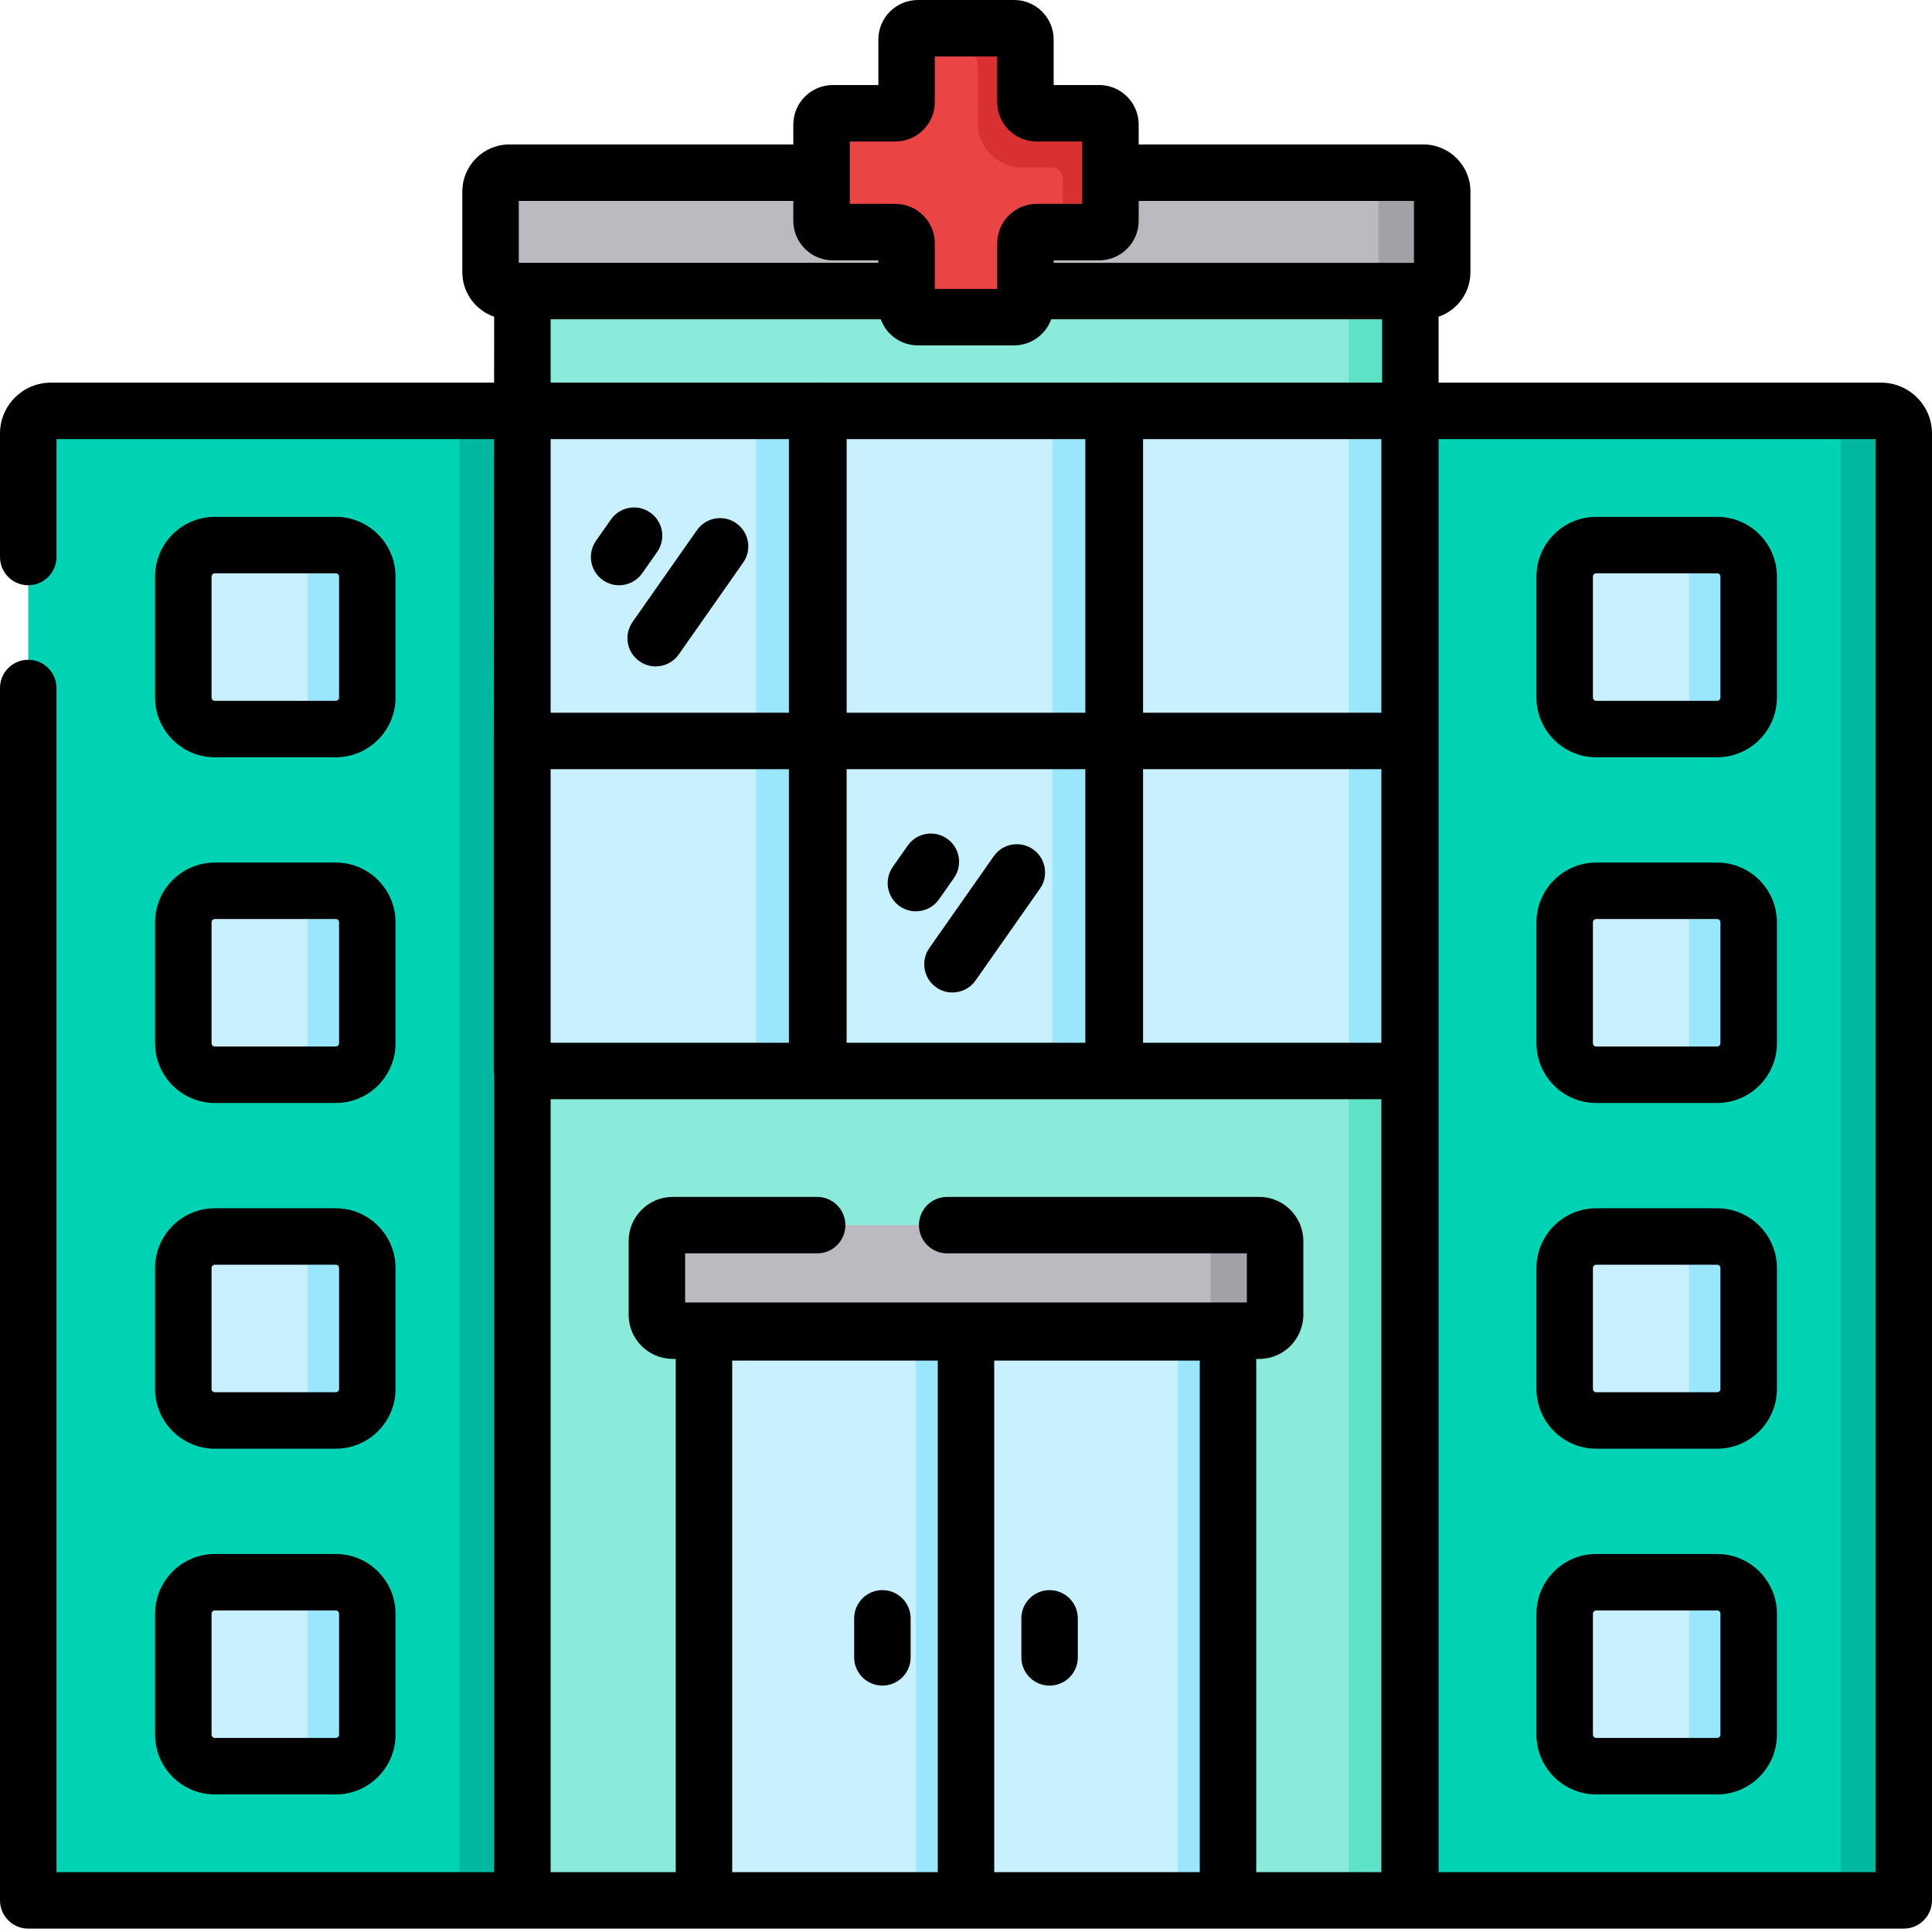 <svg height="1000" viewBox="0 0 512 512" width="1000" xmlns="http://www.w3.org/2000/svg"><path d="m138.441 503.617h-130.957v-388.734c0-3.309 2.68-5.992 5.992-5.992h124.965zm0 0" fill="#00d3b4"/><path d="m504.516 503.617h-130.957v-394.727h124.965c3.312 0 5.992 2.684 5.992 5.992zm0 0" fill="#00d3b4"/><path d="m504.516 503.617h-16.711v-394.727h10.719c3.312 0 5.992 2.684 5.992 5.992zm0 0" fill="#00b7a0"/><path d="m121.73 108.891h16.711v394.727h-16.711zm0 0" fill="#00b7a0"/><path d="m377.211 45.762h-242.219c-2.758 0-4.988 2.234-4.988 4.988v21.395c0 2.754 2.23 4.988 4.988 4.988h242.219c2.754 0 4.988-2.234 4.988-4.988v-21.395c0-2.754-2.234-4.988-4.988-4.988zm0 0" fill="#babac0"/><path d="m382.199 50.75v21.398c0 2.754-2.234 4.988-4.988 4.988h-16.891c2.762 0 4.988-2.234 4.988-4.988v-21.398c0-2.754-2.227-4.988-4.988-4.988h16.891c2.754 0 4.988 2.234 4.988 4.988zm0 0" fill="#a1a1a7"/><path d="m138.441 77.133h235.32v426.484h-235.32zm0 0" fill="#8bebdb"/><path d="m357.457 77.133h16.305v426.484h-16.305zm0 0" fill="#5ee2c5"/><path d="m186.559 353.094h69.438v150.523h-69.438zm0 0" fill="#c9f0ff"/><path d="m255.996 353.094h69.441v150.523h-69.441zm0 0" fill="#c9f0ff"/><path d="m312.152 353.094h13.285v150.523h-13.285zm0 0" fill="#9ae7fd"/><path d="m242.715 353.094h13.281v150.523h-13.281zm0 0" fill="#9ae7fd"/><path d="m333.707 352.648h-155.418c-2.324 0-4.207-1.883-4.207-4.207v-19.562c0-2.324 1.883-4.207 4.207-4.207h155.418c2.324 0 4.207 1.883 4.207 4.207v19.562c0 2.324-1.883 4.207-4.207 4.207zm0 0" fill="#babac0"/><path d="m337.918 328.879v19.566c0 2.32-1.887 4.207-4.207 4.207h-17.137c2.324 0 4.207-1.887 4.207-4.207v-19.566c0-2.324-1.883-4.207-4.207-4.207h17.137c2.32 0 4.207 1.883 4.207 4.207zm0 0" fill="#a1a1a7"/><path d="m138.34 108.891v174.941h78.219v-174.941zm0 0" fill="#c9f0ff"/><path d="m216.891 108.891v174.941h78.219v-174.941zm0 0" fill="#c9f0ff"/><path d="m295.441 108.891v174.941h78.219v-174.941zm0 0" fill="#c9f0ff"/><path d="m278.906 108.891v174.941h16.203v-174.941zm0 0" fill="#9ae7fd"/><path d="m200.355 108.891v174.941h16.203v-174.941zm0 0" fill="#9ae7fd"/><path d="m357.457 108.891v174.941h16.203v-174.941zm0 0" fill="#9ae7fd"/><g fill="#c9f0ff"><path d="m455.055 193.203h-32.035c-4.617 0-8.359-3.742-8.359-8.359v-32.035c0-4.617 3.742-8.359 8.359-8.359h32.035c4.617 0 8.359 3.742 8.359 8.359v32.035c0 4.617-3.742 8.359-8.359 8.359zm0 0"/><path d="m455.055 284.82h-32.035c-4.617 0-8.359-3.742-8.359-8.355v-32.039c0-4.617 3.742-8.359 8.359-8.359h32.035c4.617 0 8.359 3.742 8.359 8.359v32.039c0 4.613-3.742 8.355-8.359 8.355zm0 0"/><path d="m455.055 376.441h-32.035c-4.617 0-8.359-3.746-8.359-8.359v-32.039c0-4.617 3.742-8.359 8.359-8.359h32.035c4.617 0 8.359 3.746 8.359 8.359v32.039c0 4.617-3.742 8.359-8.359 8.359zm0 0"/><path d="m455.055 468.059h-32.035c-4.617 0-8.359-3.742-8.359-8.359v-32.039c0-4.613 3.742-8.355 8.359-8.355h32.035c4.617 0 8.359 3.742 8.359 8.355v32.039c0 4.617-3.742 8.359-8.359 8.359zm0 0"/></g><path d="m463.414 152.805v32.043c0 4.609-3.742 8.359-8.359 8.359h-15.812c4.609 0 8.348-3.75 8.348-8.359v-32.043c0-4.609-3.738-8.359-8.348-8.359h15.812c4.617 0 8.359 3.75 8.359 8.359zm0 0" fill="#9ae7fd"/><path d="m463.414 244.426v32.031c0 4.621-3.742 8.359-8.359 8.359h-15.812c4.609 0 8.348-3.738 8.348-8.359v-32.031c0-4.621-3.738-8.359-8.348-8.359h15.812c4.617 0 8.359 3.738 8.359 8.359zm0 0" fill="#9ae7fd"/><path d="m463.414 336.047v32.031c0 4.617-3.742 8.359-8.359 8.359h-15.812c4.609 0 8.348-3.742 8.348-8.359v-32.031c0-4.621-3.738-8.363-8.348-8.363h15.812c4.617 0 8.359 3.742 8.359 8.363zm0 0" fill="#9ae7fd"/><path d="m463.414 427.664v32.035c0 4.617-3.742 8.359-8.359 8.359h-15.812c4.609 0 8.348-3.742 8.348-8.359v-32.035c0-4.617-3.738-8.359-8.348-8.359h15.812c4.617 0 8.359 3.742 8.359 8.359zm0 0" fill="#9ae7fd"/><path d="m88.98 193.203h-32.035c-4.617 0-8.359-3.742-8.359-8.359v-32.035c0-4.617 3.742-8.359 8.359-8.359h32.035c4.617 0 8.359 3.742 8.359 8.359v32.035c0 4.617-3.742 8.359-8.359 8.359zm0 0" fill="#c9f0ff"/><path d="m88.98 284.82h-32.035c-4.617 0-8.359-3.742-8.359-8.355v-32.039c0-4.617 3.742-8.359 8.359-8.359h32.035c4.617 0 8.359 3.742 8.359 8.359v32.039c0 4.613-3.742 8.355-8.359 8.355zm0 0" fill="#c9f0ff"/><path d="m88.98 376.441h-32.035c-4.617 0-8.359-3.746-8.359-8.359v-32.039c0-4.617 3.742-8.359 8.359-8.359h32.035c4.617 0 8.359 3.746 8.359 8.359v32.039c0 4.617-3.742 8.359-8.359 8.359zm0 0" fill="#c9f0ff"/><path d="m88.98 468.059h-32.035c-4.617 0-8.359-3.742-8.359-8.359v-32.039c0-4.613 3.742-8.355 8.359-8.355h32.035c4.617 0 8.359 3.742 8.359 8.355v32.039c0 4.617-3.742 8.359-8.359 8.359zm0 0" fill="#c9f0ff"/><path d="m97.336 152.805v32.043c0 4.609-3.738 8.359-8.359 8.359h-15.812c4.609 0 8.352-3.75 8.352-8.359v-32.043c0-4.609-3.742-8.359-8.352-8.359h15.812c4.621 0 8.359 3.75 8.359 8.359zm0 0" fill="#9ae7fd"/><path d="m97.336 244.426v32.031c0 4.621-3.738 8.359-8.359 8.359h-15.812c4.609 0 8.352-3.738 8.352-8.359v-32.031c0-4.621-3.742-8.359-8.352-8.359h15.812c4.621 0 8.359 3.738 8.359 8.359zm0 0" fill="#9ae7fd"/><path d="m97.336 336.047v32.031c0 4.617-3.738 8.359-8.359 8.359h-15.812c4.609 0 8.352-3.742 8.352-8.359v-32.031c0-4.621-3.742-8.363-8.352-8.363h15.812c4.621 0 8.359 3.742 8.359 8.363zm0 0" fill="#9ae7fd"/><path d="m97.336 427.664v32.035c0 4.617-3.738 8.359-8.359 8.359h-15.812c4.609 0 8.352-3.742 8.352-8.359v-32.035c0-4.617-3.742-8.359-8.352-8.359h15.812c4.621 0 8.359 3.742 8.359 8.359zm0 0" fill="#9ae7fd"/><path d="m291.289 30.016h-16.551c-1.652 0-2.992-1.34-2.992-2.992v-16.547c0-1.656-1.34-2.996-2.992-2.996h-25.508c-1.652 0-2.992 1.34-2.992 2.996v16.547c0 1.652-1.34 2.992-2.992 2.992h-16.551c-1.652 0-2.992 1.34-2.992 2.992v25.508c0 1.652 1.34 2.992 2.992 2.992h16.551c1.652 0 2.992 1.34 2.992 2.996v16.547c0 1.652 1.34 2.992 2.992 2.992h25.508c1.652 0 2.992-1.34 2.992-2.992v-16.547c0-1.656 1.34-2.996 2.992-2.996h16.551c1.652 0 2.992-1.34 2.992-2.992v-25.504c0-1.656-1.34-2.996-2.992-2.996zm0 0" fill="#ea4444"/><path d="m294.277 33.012v25.508c0 1.645-1.336 2.992-2.992 2.992h-9.656v-14.141c0-1.652-1.34-2.992-2.992-2.992h-7.781c-6.496 0-11.766-5.27-11.766-11.77v-15.48c0-1.652-1.34-2.992-2.992-2.992h-15.84v-3.66c0-1.656 1.34-2.996 2.992-2.996h25.496c1.656 0 2.996 1.34 2.996 2.996v16.547c0 1.656 1.348 2.996 2.992 2.996h16.551c1.652 0 2.992 1.34 2.992 2.992zm0 0" fill="#d93131"/><path d="m278.152 446.703c4.133 0 7.48-3.348 7.48-7.48v-10.34c0-4.133-3.348-7.48-7.48-7.48-4.133 0-7.484 3.348-7.484 7.48v10.34c0 4.133 3.352 7.48 7.484 7.48zm0 0"/><path d="m233.844 421.402c-4.133 0-7.48 3.348-7.48 7.48v10.34c0 4.133 3.348 7.48 7.48 7.48s7.484-3.348 7.484-7.48v-10.34c0-4.133-3.352-7.48-7.484-7.48zm0 0"/><path d="m423.02 200.688h32.039c8.734 0 15.84-7.109 15.84-15.844v-32.035c0-8.738-7.105-15.844-15.84-15.844h-32.039c-8.734 0-15.84 7.105-15.84 15.844v32.035c0 8.734 7.105 15.844 15.84 15.844zm-.879-47.879c0-.484.395-.879.879-.879h32.039c.48 0 .875.395.875.879v32.035c0 .484-.395.879-.875.879h-32.039c-.484 0-.879-.395-.879-.879zm0 0"/><path d="m423.02 292.305h32.039c8.734 0 15.84-7.105 15.84-15.844v-32.035c0-8.734-7.105-15.84-15.84-15.84h-32.039c-8.734 0-15.84 7.105-15.84 15.84v32.035c0 8.738 7.105 15.844 15.84 15.844zm-.879-47.879c0-.484.395-.875.879-.875h32.039c.48 0 .875.391.875.875v32.035c0 .484-.395.879-.875.879h-32.039c-.484 0-.879-.395-.879-.879zm0 0"/><path d="m423.02 383.922h32.039c8.734 0 15.84-7.105 15.84-15.84v-32.039c0-8.734-7.105-15.84-15.84-15.84h-32.039c-8.734 0-15.84 7.105-15.84 15.84v32.039c0 8.734 7.105 15.84 15.84 15.84zm-.879-47.879c0-.484.395-.875.879-.875h32.039c.48 0 .875.395.875.875v32.039c0 .484-.395.875-.875.875h-32.039c-.484 0-.879-.391-.879-.875zm0 0"/><path d="m423.02 475.539h32.039c8.734 0 15.84-7.105 15.84-15.84v-32.035c0-8.734-7.105-15.844-15.84-15.844h-32.039c-8.734 0-15.84 7.109-15.84 15.844v32.035c0 8.734 7.105 15.84 15.84 15.84zm-.879-47.875c0-.484.395-.879.879-.879h32.039c.48 0 .875.395.875.879v32.035c0 .484-.395.875-.875.875h-32.039c-.484 0-.879-.391-.879-.875zm0 0"/><path d="m56.945 200.688h32.035c8.734 0 15.84-7.109 15.84-15.844v-32.035c0-8.738-7.105-15.844-15.84-15.844h-32.035c-8.734 0-15.844 7.105-15.844 15.844v32.035c0 8.734 7.109 15.844 15.844 15.844zm-.879-47.879c0-.484.395-.879.879-.879h32.035c.484 0 .879.395.879.879v32.035c0 .484-.395.879-.879.879h-32.035c-.484 0-.879-.395-.879-.879zm0 0"/><path d="m41.102 276.465c0 8.734 7.109 15.84 15.844 15.84h32.035c8.734 0 15.84-7.105 15.84-15.84v-32.039c0-8.734-7.105-15.84-15.84-15.84h-32.035c-8.734 0-15.844 7.105-15.844 15.84zm14.965-32.039c0-.484.395-.875.879-.875h32.035c.484 0 .879.391.879.875v32.035c0 .484-.395.879-.879.879h-32.035c-.484 0-.879-.395-.879-.879zm0 0"/><path d="m41.102 368.082c0 8.734 7.109 15.84 15.844 15.84h32.035c8.734 0 15.84-7.105 15.84-15.84v-32.039c0-8.734-7.105-15.84-15.84-15.84h-32.035c-8.734 0-15.844 7.105-15.844 15.84zm14.965-32.039c0-.484.395-.875.879-.875h32.035c.484 0 .879.395.879.875v32.039c0 .484-.395.875-.879.875h-32.035c-.484 0-.879-.391-.879-.875zm0 0"/><path d="m41.102 459.699c0 8.734 7.109 15.84 15.844 15.84h32.035c8.734 0 15.84-7.105 15.84-15.84v-32.035c0-8.734-7.105-15.844-15.84-15.844h-32.035c-8.734 0-15.844 7.109-15.844 15.844zm14.965-32.035c0-.484.395-.879.879-.879h32.035c.484 0 .879.395.879.879v32.035c0 .484-.395.875-.879.875h-32.035c-.484 0-.879-.391-.879-.875zm0 0"/><path d="m170.199 151.91 3.961-5.648c2.371-3.383 1.551-8.051-1.832-10.422-3.383-2.375-8.051-1.555-10.422 1.828l-3.961 5.648c-2.371 3.387-1.551 8.051 1.832 10.422 1.305.918 2.805 1.359 4.289 1.359 2.355 0 4.676-1.113 6.133-3.188zm0 0"/><path d="m195.121 138.664c-3.383-2.375-8.051-1.555-10.422 1.828l-17.062 24.336c-2.371 3.383-1.551 8.051 1.832 10.422 1.305.914 2.805 1.355 4.289 1.355 2.355 0 4.676-1.109 6.133-3.188l17.062-24.332c2.371-3.383 1.551-8.051-1.832-10.422zm0 0"/><path d="m238.43 240.156c1.305.918 2.805 1.355 4.285 1.355 2.359 0 4.68-1.109 6.133-3.188l3.961-5.648c2.375-3.383 1.555-8.051-1.828-10.422-3.383-2.371-8.051-1.555-10.422 1.832l-3.961 5.648c-2.371 3.383-1.555 8.051 1.832 10.422zm0 0"/><path d="m248.117 261.664c1.309.918 2.809 1.355 4.289 1.355 2.359 0 4.68-1.109 6.133-3.184l17.066-24.332c2.371-3.387 1.551-8.051-1.832-10.426-3.383-2.371-8.051-1.551-10.422 1.832l-17.062 24.332c-2.371 3.383-1.555 8.051 1.828 10.422zm0 0"/><path d="m498.523 101.406h-117.281v-17.473c4.898-1.68 8.438-6.324 8.438-11.789v-21.395c0-6.875-5.594-12.469-12.469-12.469h-75.449v-5.273c0-5.773-4.699-10.473-10.473-10.473h-12.059v-12.059c0-5.777-4.699-10.477-10.477-10.477h-25.508c-5.773 0-10.473 4.699-10.473 10.477v12.059h-12.059c-5.777 0-10.477 4.699-10.477 10.473v5.273h-75.246c-6.875 0-12.469 5.594-12.469 12.469v21.395c0 5.465 3.535 10.109 8.438 11.789l-.016 17.473h-117.469c-7.43 0-13.477 6.047-13.477 13.477v32.73c0 4.133 3.348 7.484 7.48 7.484 4.133 0 7.484-3.352 7.484-7.484v-31.242h115.965l-.07 79.988v87.473c0 .398.039.785.102 1.168v211.137h-115.996v-313.812c0-4.133-3.352-7.48-7.484-7.48-4.133 0-7.48 3.348-7.48 7.48v321.293c0 4.133 3.348 7.484 7.48 7.484h497.039c4.133 0 7.48-3.352 7.48-7.484v-388.734c0-7.43-6.047-13.477-13.477-13.477zm-273.32-63.906h12.059c5.773 0 10.473-4.699 10.473-10.477v-12.059h16.531v12.059c0 5.777 4.699 10.477 10.473 10.477h12.062v16.527h-12.062c-5.773 0-10.473 4.699-10.473 10.477v12.059h-16.531v-12.059c0-5.777-4.699-10.477-10.473-10.477h-12.059zm-87.719 15.746h72.754v5.27c0 5.777 4.699 10.477 10.473 10.477h12.059v.656h-95.285zm8.441 135.633v-72.508h63.148v72.508zm63.148 14.965v72.504h-63.148v-72.504zm39.441 292.293h-54.473v-135.562h54.473zm69.438 0h-54.473v-135.562h54.473zm48.121 0h-33.156v-136.008h.789c6.445 0 11.688-5.242 11.688-11.688v-19.562c0-6.445-5.242-11.688-11.688-11.688h-82.695c-4.133 0-7.48 3.348-7.48 7.48s3.348 7.48 7.48 7.48h79.422v13.012h-148.867v-13.012h34.992c4.133 0 7.48-3.348 7.48-7.48s-3.348-7.48-7.48-7.48h-38.27c-6.445 0-11.688 5.242-11.688 11.688v19.562c0 6.445 5.242 11.688 11.688 11.688h.789v136.008h-33.152v-204.824h70.633c.055 0 .109-.004.168-.008h78.551c.055 0 .109.008.164.008h70.637v204.824zm-78.449-292.293v72.504h-63.254v-72.504zm-63.25-14.965v-72.508h63.254v72.508zm141.699 87.469h-63.148v-72.504h63.148zm0-87.469h-63.148v-72.508h63.148zm.203-87.473h-70.836c-.055 0-.109.008-.164.008-.059 0-.113-.008-.168-.008h-78.219c-.055 0-.109.008-.164.008-.059 0-.113-.008-.168-.008h-70.633v-16.793h87.484c1.461 4.027 5.312 6.914 9.836 6.914h25.508c4.523 0 8.375-2.887 9.836-6.914h87.688zm8.438-31.754h-95.484v-.66h12.059c5.773 0 10.473-4.699 10.473-10.477v-5.27h72.953zm122.32 426.484h-115.793v-379.766h115.793zm0 0"/></svg>
